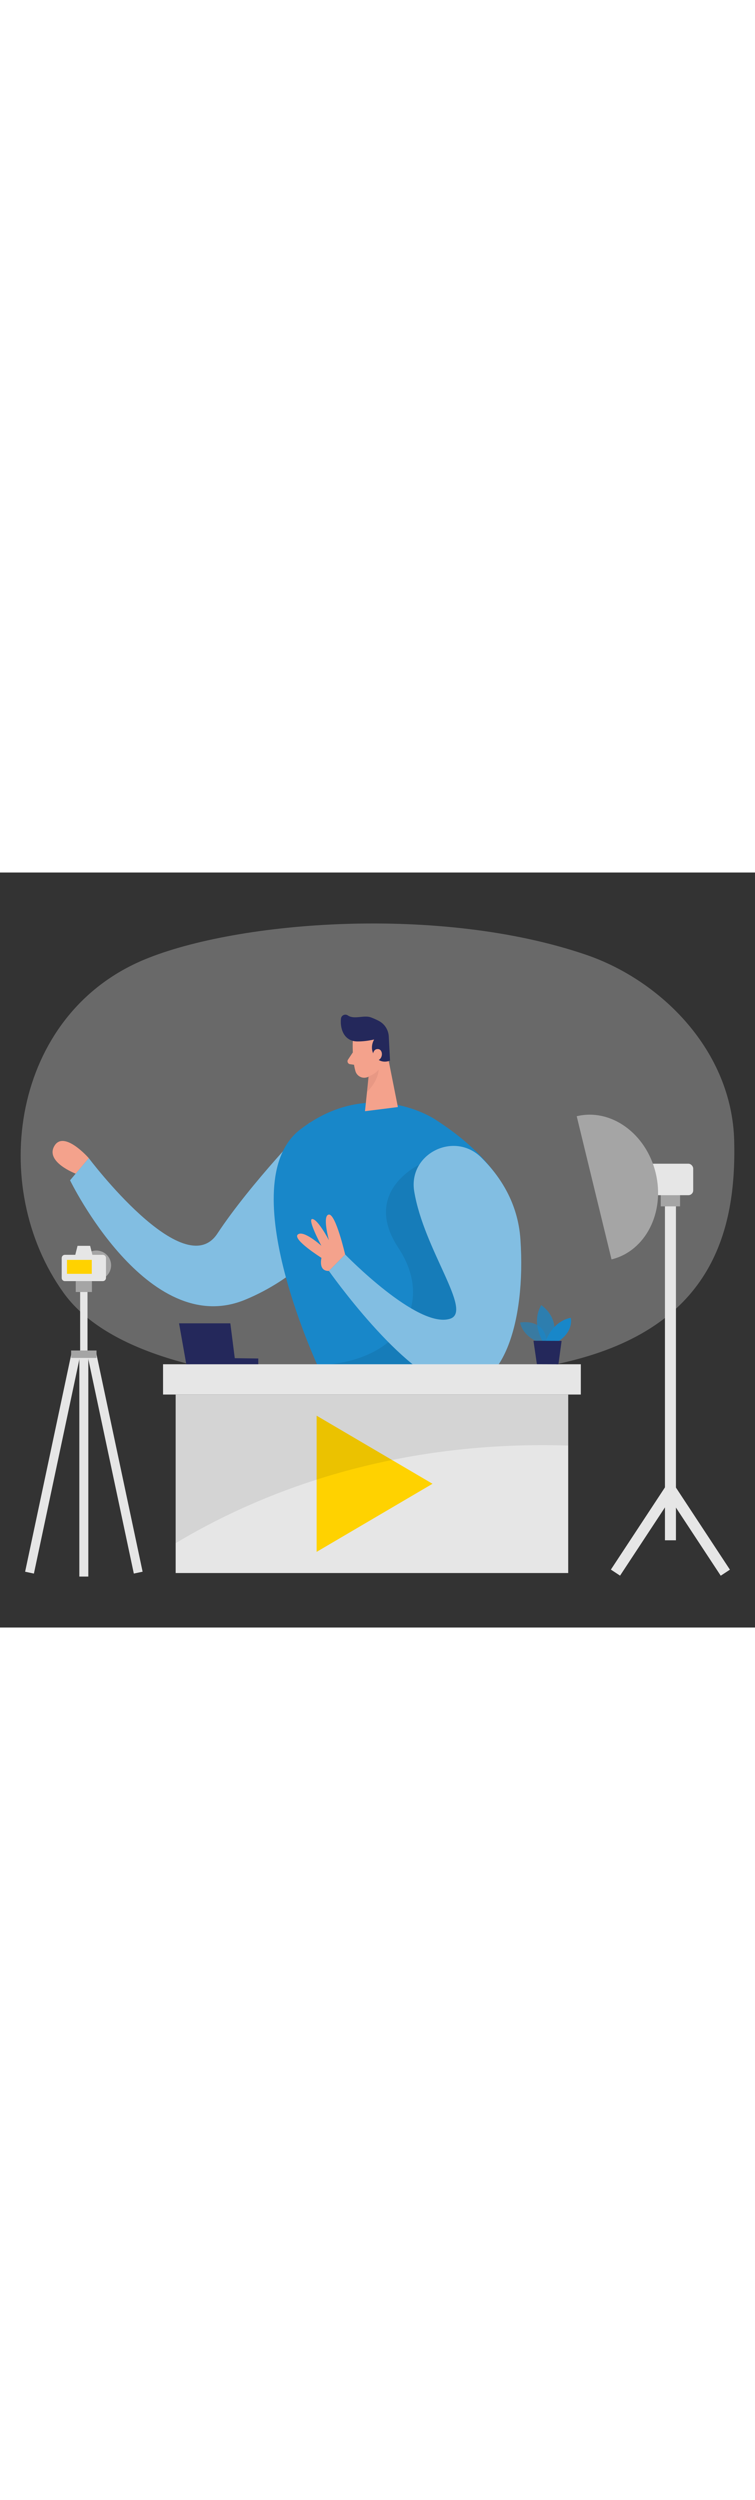 <svg id="_0534_content_creation" xmlns="http://www.w3.org/2000/svg" viewBox="0 0 500 500" data-imageid="content-creation-86" imageName="Content Creation" class="illustrations_image" style="width: 151px;"><rect x="0" y="0" width="500" height="500" fill="#333333" stroke="none"/><defs><style>.cls-1_content-creation-86{fill:#f4a28c;}.cls-2_content-creation-86{fill:#a5a5a5;}.cls-3_content-creation-86,.cls-4_content-creation-86{fill:#e6e6e6;}.cls-4_content-creation-86{opacity:.3;}.cls-5_content-creation-86{fill:#ce8172;opacity:.31;}.cls-6_content-creation-86{opacity:.58;}.cls-6_content-creation-86,.cls-7_content-creation-86,.cls-8_content-creation-86{fill:#68e1fd;}.cls-9_content-creation-86{fill:#fff;opacity:.46;}.cls-10_content-creation-86{fill:#24285b;}.cls-11_content-creation-86{fill:#000001;opacity:.08;}.cls-7_content-creation-86{opacity:.73;}.cls-12_content-creation-86{fill:#ffd200;}</style></defs><path id="bg_content-creation-86" class="cls-4_content-creation-86" d="m388.25,54.52c49.45,16.93,96.55,63.37,97.98,123.34,1.43,59.76-14.95,121.05-105.04,144.73-84.62,22.24-285.54,30.29-339.08-44.24C-8.37,208.08,7.66,94.01,95.91,57.53c61.87-25.57,195.77-36.08,292.35-3.01Z"/><g id="lighting_content-creation-86"><rect class="cls-3_content-creation-86" x="440.36" y="214.69" width="7.28" height="227.54"/><rect class="cls-3_content-creation-86" x="422.5" y="401.83" width="7.28" height="67.34" transform="translate(309.34 -162.51) rotate(33.33)"/><rect class="cls-3_content-creation-86" x="458.21" y="401.83" width="7.28" height="67.34" transform="translate(1087.02 545.65) rotate(146.67)"/><rect class="cls-2_content-creation-86" x="437.58" y="208.29" width="12.8" height="12.8"/><rect class="cls-3_content-creation-86" x="428.57" y="192.84" width="30.51" height="20.85" rx="3.19" ry="3.19"/><path class="cls-2_content-creation-86" d="m381.93,161.4c22.51-5.47,45.92,11.31,52.28,37.49,6.37,26.18-6.72,51.84-29.23,57.32l-23.05-94.81Z"/></g><g id="camera_content-creation-86"><circle class="cls-2_content-creation-86" cx="63.79" cy="260.13" r="9.79"/><rect class="cls-3_content-creation-86" x="53.08" y="276.85" width="4.87" height="40.4" transform="translate(111.03 594.11) rotate(-180)"/><path class="cls-3_content-creation-86" d="m42.97,253.17h6.89s1.49-5.95,1.49-5.95h8.34s1.49,5.95,1.49,5.95h6.89c1.17,0,2.12.95,2.12,2.12v13.19c0,1.17-.95,2.12-2.12,2.12h-25.09c-1.17,0-2.12-.95-2.12-2.12v-13.19c0-1.17.95-2.12,2.12-2.12Z"/><rect class="cls-12_content-creation-86" x="44.37" y="256.54" width="16.41" height="9.23" transform="translate(105.14 522.3) rotate(-180)"/><rect class="cls-2_content-creation-86" x="50.16" y="270.6" width="10.71" height="7.21" transform="translate(111.03 548.41) rotate(-180)"/><rect class="cls-3_content-creation-86" x="52.54" y="319" width="5.95" height="147.25" transform="translate(111.03 785.25) rotate(-180)"/><rect class="cls-3_content-creation-86" x="73.25" y="318.01" width="5.95" height="147.25" transform="translate(232.11 758.91) rotate(168.02)"/><rect class="cls-3_content-creation-86" x="31.83" y="318.01" width="5.95" height="147.25" transform="translate(82.07 1.31) rotate(11.98)"/><rect class="cls-2_content-creation-86" x="47.11" y="316.54" width="16.82" height="4.92" transform="translate(111.03 638) rotate(-180)"/></g><g id="content_creator_content-creation-86"><path class="cls-8_content-creation-86 targetColor" d="m204.86,165.79s-38.7,39.68-60.92,73.36c-22.22,33.68-85.16-50.01-85.16-50.01l-12.38,14.69s51.25,105.65,115.84,79.13c64.59-26.53,106.13-102.66,42.62-117.16Z" style="fill: rgb(24, 135, 201);"/><path class="cls-9_content-creation-86" d="m204.86,165.79s-38.7,39.68-60.92,73.36c-22.22,33.68-85.16-50.01-85.16-50.01l-12.38,14.69s51.25,105.65,115.84,79.13c64.59-26.53,106.13-102.66,42.62-117.16Z"/><path class="cls-8_content-creation-86 targetColor" d="m288.36,163.63s-42.89-29.18-89.45,6.49c-46.56,35.66,13.74,161.54,13.74,161.54l87.14,2.9s106.82-95.03-11.44-170.92Z" style="fill: rgb(24, 135, 201);"/><path class="cls-11_content-creation-86" d="m277.72,193.47s-38.56,17.85-13.84,55.2c24.71,37.35.18,76-53.7,77.56l58.79,14.7,66.82-37.35-7.95-50.47-50.11-59.63Z"/><path class="cls-1_content-creation-86" d="m233.63,111.48s-.58,12.12,1.76,20.07c.95,3.23,4.39,5.1,7.6,4.1,3.99-1.24,9.02-4.07,10.12-10.52l3.21-10.73s1.78-6.79-5.24-11.44c-7.02-4.65-17.47,1.12-17.45,8.52Z"/><polygon class="cls-1_content-creation-86" points="255.75 116.35 263.5 155.33 241.71 158.07 244.82 128.6 255.75 116.35"/><path class="cls-10_content-creation-86" d="m236.65,111.87c2.12.03,6.01-.13,11.14-1.29,0,0-3.58,5.42.43,11.09,4.01,5.67,10.07,2.9,10.07,2.9l-.8-15.56c-.09-4.54-2.64-8.69-6.68-10.77-1.65-.85-3.47-1.69-5.3-2.34-4.55-1.63-11,1.62-15.14-1.25-1.81-1.26-4.32-.1-4.56,2.09-.52,4.76.62,12.18,7.12,14.53,1.19.43,2.45.58,3.72.6Z"/><path class="cls-1_content-creation-86" d="m246.91,121.36s-.09-4.67,3.43-4.45c3.52.22,3.69,6.97-1.05,7.78l-2.38-3.34Z"/><path class="cls-1_content-creation-86" d="m233.66,119.13l-3.2,4.8c-.79,1.19-.08,2.79,1.33,3l4.67.69-2.8-8.49Z"/><path class="cls-5_content-creation-86" d="m243.86,135.02s4.02-.98,6.93-4.5c0,0-.03,7.28-7.73,14.76l.8-10.25Z"/><path class="cls-8_content-creation-86 targetColor" d="m274.32,211.18c-4.11-24.84,26.35-40.17,44.3-22.52,12.71,12.5,24.38,30.29,26.02,54.18,3.8,55.2-12.03,104.26-44.94,97.45-32.92-6.8-81.88-76.43-81.88-76.43l10.76-10.9s47.99,49.51,69.51,42.55c15.29-4.95-17.34-45.46-23.77-84.34Z" style="fill: rgb(24, 135, 201);"/><path class="cls-9_content-creation-86" d="m274.32,211.18c-4.11-24.84,26.35-40.17,44.3-22.52,12.71,12.5,24.38,30.29,26.02,54.18,3.8,55.2-12.03,104.26-44.94,97.45-32.92-6.8-81.88-76.43-81.88-76.43l10.76-10.9s47.99,49.51,69.51,42.55c15.29-4.95-17.34-45.46-23.77-84.34Z"/><path class="cls-1_content-creation-86" d="m228.57,252.97s-6.2-26.87-10.76-26.45c-4.55.42,0,16.96,0,16.96,0,0-7.09-13.58-10.88-14.01-3.8-.42,5.91,17.72,5.91,17.72,0,0-11.82-10.69-15.61-7.46-3.8,3.24,15.67,15.47,15.67,15.47,0,0-2.34,8.86,4.92,8.65l10.76-10.9Z"/><path class="cls-1_content-creation-86" d="m58.79,189.14s-16.43-18.76-22.76-8.1c-6.33,10.66,14.09,18.39,14.09,18.39l8.67-10.29Z"/><rect class="cls-3_content-creation-86" x="107.98" y="325.65" width="276.67" height="20.05"/><rect class="cls-3_content-creation-86" x="116.33" y="345.7" width="259.97" height="118.21"/><polygon class="cls-12_content-creation-86" points="209.69 449.89 209.69 359.71 286.43 404.8 209.69 449.89"/><path class="cls-11_content-creation-86" d="m376.3,345.7v33.79c-120.22-3.82-208.1,33.45-259.97,64.64v-98.44h259.97Z"/><polygon class="cls-10_content-creation-86" points="123.37 325.62 118.58 298.55 152.54 298.55 155.48 321.63 171.05 321.84 171.05 325.62 123.37 325.62"/><path class="cls-6_content-creation-86 targetColor" d="m358.01,311.48s-11.17-3.05-13.61-13.45c0,0,17.31-3.5,17.81,14.37l-4.2-.92Z" style="fill: rgb(24, 135, 201);"/><path class="cls-7_content-creation-86 targetColor" d="m359.38,310.38s-7.81-12.34-.94-23.88c0,0,13.17,8.36,7.32,23.91l-6.38-.03Z" style="fill: rgb(24, 135, 201);"/><path class="cls-8_content-creation-86 targetColor" d="m361.39,310.38s4.13-13.03,16.59-15.5c0,0,2.34,8.46-8.07,15.54l-8.52-.04Z" style="fill: rgb(24, 135, 201);"/><polygon class="cls-10_content-creation-86" points="353.29 310.09 355.55 325.59 369.82 325.65 371.93 310.17 353.29 310.09"/></g></svg>